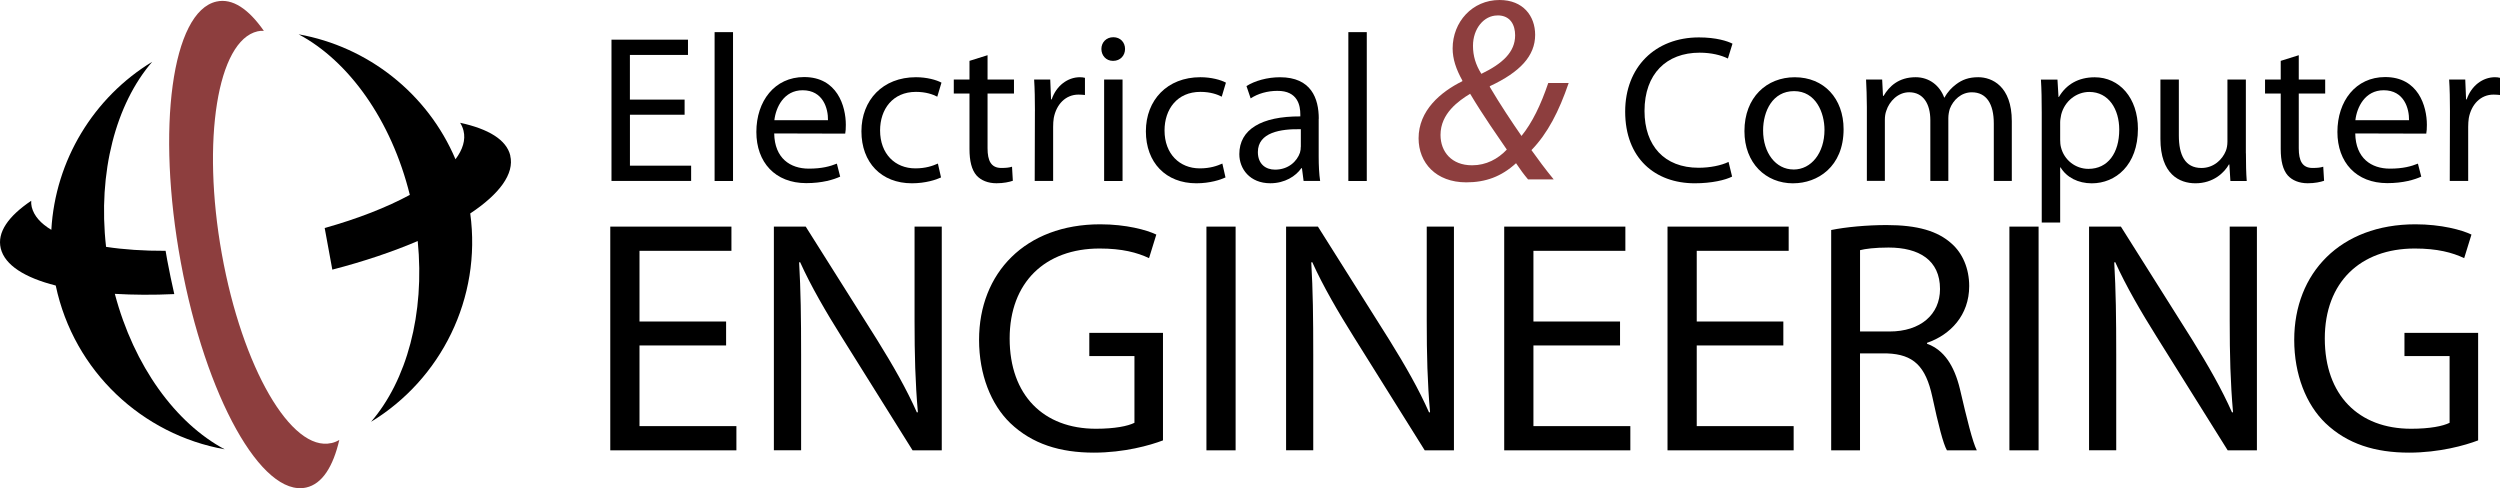 <?xml version="1.0" encoding="UTF-8" standalone="no"?>
<svg
   xmlns:dc="http://purl.org/dc/elements/1.1/"
   xmlns:cc="http://web.resource.org/cc/"
   xmlns:rdf="http://www.w3.org/1999/02/22-rdf-syntax-ns#"
   xmlns:svg="http://www.w3.org/2000/svg"
   xmlns="http://www.w3.org/2000/svg"
   xmlns:sodipodi="http://sodipodi.sourceforge.net/DTD/sodipodi-0.dtd"
   xmlns:inkscape="http://www.inkscape.org/namespaces/inkscape"
   width="300.495"
   height="58.678"
   id="svg2185"
   sodipodi:version="0.32"
   inkscape:version="0.45.1"
   sodipodi:docname="ECE_Red_Black.svg"
   sodipodi:docbase="/home/paulini/logos"
   inkscape:output_extension="org.inkscape.output.svg.inkscape">
  <sodipodi:namedview
     inkscape:window-height="638"
     inkscape:window-width="872"
     inkscape:pageshadow="2"
     inkscape:pageopacity="0.0"
     guidetolerance="10.0"
     gridtolerance="10.0"
     objecttolerance="10.0"
     borderopacity="1.0"
     bordercolor="#666666"
     pagecolor="#ffffff"
     id="base"
     inkscape:zoom="2.5890614"
     inkscape:cx="150.2475"
     inkscape:cy="29.339251"
     inkscape:window-x="221"
     inkscape:window-y="219"
     inkscape:current-layer="svg2185" />
  <defs
     id="defs2187">
    <marker
       id="ArrowEnd"
       viewBox="0 0 10 10"
       refX="0"
       refY="5"
       markerUnits="strokeWidth"
       markerWidth="4"
       markerHeight="3"
       orient="auto">
      <path
         d="M 0 0 L 10 5 L 0 10 z"
         id="path2190" />
    </marker>
    <marker
       id="ArrowStart"
       viewBox="0 0 10 10"
       refX="10"
       refY="5"
       markerUnits="strokeWidth"
       markerWidth="4"
       markerHeight="3"
       orient="auto">
      <path
         d="M 10 0 L 0 5 L 10 10 z"
         id="path2193" />
    </marker>
  </defs>
  <g
     id="g2195">
    <path
       style="stroke:none; fill-rule:evenodd; fill:#000000"
       d="M 27.003 54.004C 21.128 50.875 16.104 44.023 13.803 35.32C 16.01 35.449 18.405 35.469 20.948 35.348C 20.647 34.023 20.362 32.668 20.104 31.289C 20.034 30.91 19.971 30.531 19.905 30.148C 17.284 30.16 14.874 29.996 12.749 29.672C 11.733 20.707 13.936 12.476 18.296 7.426C 11.245 11.711 6.643 19.273 6.171 27.625C 4.901 26.871 4.081 25.949 3.815 24.887C 3.753 24.629 3.737 24.375 3.753 24.133C 1.01 25.98 -0.376 27.93 0.089 29.852C 0.573 31.867 2.983 33.379 6.698 34.32C 8.885 44.664 17.131 52.246 27.014 54.008"
       id="path2197" />
    <path
       style="stroke:none; fill-rule:evenodd; fill:#000000"
       d="M 61.339 18.707C 60.878 16.785 58.694 15.492 55.307 14.758C 55.487 15.043 55.628 15.359 55.714 15.711C 55.987 16.812 55.62 17.977 54.749 19.145C 51.389 11.226 44.225 5.613 35.897 4.125C 41.913 7.324 47.038 14.43 49.26 23.426C 46.507 24.914 43.018 26.289 39.026 27.406C 39.061 27.594 39.096 27.789 39.132 27.98C 39.409 29.48 39.682 30.957 39.944 32.41C 43.753 31.422 47.221 30.25 50.21 28.973C 51.081 37.734 48.878 45.746 44.6 50.699C 52.995 45.594 57.913 35.855 56.522 25.656C 60.026 23.328 61.858 20.887 61.327 18.695"
       id="path2199" />
    <path
       style="stroke:none; fill-rule:evenodd; fill:#8d3e3e"
       d="M 39.835 53.254C 35.014 54.363 29.112 44.188 26.663 30.523C 24.213 16.855 26.139 4.875 30.96 3.766C 31.217 3.703 31.471 3.691 31.713 3.707C 29.881 1.086 27.944 -0.246 26.018 0.188C 20.674 1.379 18.756 15.422 21.737 31.555C 24.713 47.684 31.463 59.789 36.807 58.598C 38.729 58.168 40.034 56.098 40.784 52.879C 40.499 53.047 40.182 53.18 39.831 53.262"
       id="path2201" />
    <path
       style="stroke:none; fill-rule:evenodd; fill:#000000"
       d="M 82.292 13.793L 75.717 13.793L 75.717 19.914L 83.073 19.914L 83.073 21.75L 73.499 21.75L 73.499 4.766L 82.694 4.766L 82.694 6.605L 75.713 6.605L 75.713 11.973L 82.288 11.973L 82.288 13.785"
       id="path2203" />
    <path
       style="stroke:none; fill-rule:evenodd; fill:#000000"
       d="M 85.893 21.754L 88.108 21.754L 88.108 3.863L 85.893 3.863L 85.893 21.754z"
       id="path2205" />
    <path
       style="stroke:none; fill-rule:evenodd; fill:#000000"
       d="M 93.077 14.449C 93.253 12.914 94.21 10.848 96.475 10.848C 98.944 10.848 99.549 13.062 99.522 14.449L 93.073 14.449L 93.077 14.449zM 101.593 16.059C 101.643 15.809 101.667 15.457 101.667 15.004C 101.667 12.762 100.635 9.262 96.655 9.262C 93.104 9.262 90.913 12.156 90.913 15.863C 90.913 19.516 93.178 22.012 96.909 22.012C 98.846 22.012 100.206 21.586 100.987 21.23L 100.589 19.668C 99.784 19.992 98.799 20.27 97.213 20.27C 94.999 20.27 93.108 19.035 93.057 16.039L 101.596 16.062"
       id="path2207" />
    <path
       style="stroke:none; fill-rule:evenodd; fill:#000000"
       d="M 113.112 21.328C 112.534 21.602 111.249 22.031 109.612 22.031C 105.932 22.031 103.542 19.539 103.542 15.781C 103.542 12.027 106.108 9.281 110.093 9.281C 111.401 9.281 112.561 9.605 113.163 9.934L 112.659 11.621C 112.132 11.348 111.3 11.043 110.093 11.043C 107.296 11.043 105.784 13.133 105.784 15.68C 105.784 18.5 107.596 20.238 110.014 20.238C 111.272 20.238 112.104 19.938 112.733 19.66L 113.108 21.32"
       id="path2209" />
    <path
       style="stroke:none; fill-rule:evenodd; fill:#000000"
       d="M 118.702 6.637L 118.702 9.559L 121.878 9.559L 121.878 11.246L 118.702 11.246L 118.702 17.82C 118.702 19.332 119.128 20.188 120.362 20.188C 120.964 20.188 121.315 20.141 121.643 20.039L 121.741 21.727C 121.315 21.875 120.635 22.027 119.776 22.027C 118.745 22.027 117.913 21.676 117.385 21.098C 116.784 20.418 116.53 19.336 116.53 17.898L 116.53 11.246L 114.643 11.246L 114.643 9.559L 116.53 9.559L 116.53 7.316L 118.694 6.637"
       id="path2211" />
    <path
       style="stroke:none; fill-rule:evenodd; fill:#000000"
       d="M 124.397 13.363C 124.397 11.93 124.374 10.695 124.3 9.559L 126.237 9.559L 126.335 11.949L 126.409 11.949C 126.96 10.312 128.323 9.281 129.807 9.281C 130.03 9.281 130.21 9.305 130.409 9.355L 130.409 11.418C 130.159 11.395 129.932 11.371 129.632 11.371C 128.073 11.371 126.964 12.555 126.659 14.191C 126.608 14.516 126.585 14.871 126.585 15.25L 126.585 21.75L 124.37 21.75L 124.393 13.359"
       id="path2213" />
    <path
       style="stroke:none; fill-rule:evenodd; fill:#000000"
       d="M 132.714 21.754L 132.714 9.559L 134.928 9.559L 134.928 21.754L 132.714 21.754zM 133.772 7.316C 132.944 7.316 132.385 6.664 132.385 5.883C 132.385 5.105 132.964 4.473 133.819 4.473C 134.675 4.473 135.229 5.101 135.229 5.883C 135.229 6.66 134.675 7.316 133.796 7.316L 133.772 7.316"
       id="path2215" />
    <path
       style="stroke:none; fill-rule:evenodd; fill:#000000"
       d="M 147.303 21.328C 146.725 21.602 145.44 22.031 143.803 22.031C 140.128 22.031 137.733 19.539 137.733 15.781C 137.733 12.027 140.3 9.281 144.284 9.281C 145.593 9.281 146.753 9.605 147.354 9.934L 146.85 11.621C 146.323 11.348 145.491 11.043 144.284 11.043C 141.487 11.043 139.975 13.133 139.975 15.68C 139.975 18.5 141.788 20.238 144.206 20.238C 145.464 20.238 146.296 19.938 146.925 19.66L 147.3 21.32"
       id="path2217" />
    <path
       style="stroke:none; fill-rule:evenodd; fill:#000000"
       d="M 156.35 17.648C 156.35 17.875 156.327 18.125 156.253 18.352C 155.901 19.383 154.87 20.391 153.257 20.391C 152.151 20.391 151.194 19.738 151.194 18.277C 151.194 15.91 153.94 15.48 156.358 15.531L 156.358 17.645L 156.35 17.648zM 158.514 14.273C 158.514 11.832 157.608 9.285 153.854 9.285C 152.319 9.285 150.831 9.711 149.823 10.344L 150.327 11.828C 151.182 11.25 152.366 10.922 153.526 10.922C 156.018 10.898 156.296 12.734 156.296 13.742L 156.296 13.992C 151.585 13.969 148.964 15.578 148.964 18.527C 148.964 20.289 150.221 22.027 152.69 22.027C 154.428 22.027 155.761 21.172 156.417 20.215L 156.491 20.215L 156.69 21.75L 158.678 21.75C 158.553 20.922 158.503 19.887 158.503 18.828L 158.503 14.27"
       id="path2219" />
    <path
       style="stroke:none; fill-rule:evenodd; fill:#000000"
       d="M 162.069 21.754L 164.284 21.754L 164.284 3.863L 162.069 3.863L 162.069 21.754z"
       id="path2221" />
    <path
       style="stroke:none; fill-rule:evenodd; fill:#000000"
       d="M 208.19 21.227C 207.409 21.629 205.772 22.031 203.706 22.031C 198.921 22.031 195.343 19.008 195.343 13.414C 195.343 8.074 198.944 4.496 204.21 4.496C 206.3 4.496 207.659 4.949 208.241 5.25L 207.69 7.035C 206.885 6.633 205.702 6.332 204.292 6.332C 200.311 6.332 197.667 8.875 197.667 13.336C 197.667 17.52 200.057 20.164 204.167 20.164C 205.526 20.164 206.885 19.891 207.768 19.461L 208.194 21.223"
       id="path2223" />
    <path
       style="stroke:none; fill-rule:evenodd; fill:#000000"
       d="M 215.573 20.371C 213.432 20.371 211.921 18.355 211.921 15.688C 211.921 13.371 213.053 10.953 215.647 10.953C 218.264 10.953 219.3 13.547 219.3 15.613C 219.3 18.383 217.714 20.375 215.596 20.375L 215.573 20.375L 215.573 20.371zM 215.55 22.031C 218.444 22.031 221.596 20.066 221.596 15.531C 221.596 11.828 219.229 9.285 215.725 9.285C 212.374 9.285 209.678 11.676 209.678 15.762C 209.678 19.613 212.245 22.035 215.522 22.035L 215.546 22.035"
       id="path2225" />
    <path
       style="stroke:none; fill-rule:evenodd; fill:#000000"
       d="M 224.393 12.859C 224.393 11.578 224.343 10.566 224.296 9.559L 226.233 9.559L 226.331 11.523L 226.405 11.523C 227.085 10.367 228.218 9.281 230.261 9.281C 231.897 9.281 233.155 10.289 233.686 11.723L 233.733 11.723C 234.108 11.02 234.612 10.516 235.116 10.137C 235.846 9.586 236.628 9.281 237.784 9.281C 239.421 9.281 241.815 10.34 241.815 14.57L 241.815 21.75L 239.651 21.75L 239.651 14.848C 239.651 12.48 238.768 11.094 237.007 11.094C 235.725 11.094 234.768 12.023 234.362 13.082C 234.264 13.406 234.186 13.812 234.186 14.188L 234.186 21.746L 232.022 21.746L 232.022 14.441C 232.022 12.476 231.167 11.09 229.479 11.09C 228.12 11.09 227.085 12.195 226.733 13.305C 226.608 13.629 226.557 14.008 226.557 14.387L 226.557 21.742L 224.393 21.742L 224.393 12.848"
       id="path2227" />
    <path
       style="stroke:none; fill-rule:evenodd; fill:#000000"
       d="M 247.628 14.676C 247.628 14.402 247.702 14.074 247.753 13.77C 248.178 12.109 249.616 11.051 251.128 11.051C 253.471 11.051 254.729 13.141 254.729 15.586C 254.729 18.383 253.37 20.297 251.026 20.297C 249.468 20.297 248.104 19.238 247.725 17.703C 247.651 17.43 247.628 17.102 247.628 16.797L 247.628 14.684L 247.628 14.676zM 245.413 26.746L 247.628 26.746L 247.628 20.121L 247.678 20.121C 248.405 21.328 249.792 22.035 251.432 22.035C 254.276 22.035 256.975 19.867 256.975 15.484C 256.975 11.781 254.761 9.289 251.784 9.289C 249.819 9.289 248.358 10.145 247.475 11.656L 247.428 11.656L 247.303 9.566L 245.315 9.566C 245.389 10.723 245.413 11.984 245.413 13.547L 245.413 26.75"
       id="path2229" />
    <path
       style="stroke:none; fill-rule:evenodd; fill:#000000"
       d="M 269.956 18.43C 269.956 19.688 269.979 20.797 270.053 21.754L 268.089 21.754L 267.964 19.766L 267.913 19.766C 267.362 20.746 266.05 22.031 263.885 22.031C 261.971 22.031 259.678 20.949 259.678 16.691L 259.678 9.562L 261.893 9.562L 261.893 16.289C 261.893 18.605 262.62 20.191 264.612 20.191C 266.096 20.191 267.132 19.16 267.534 18.152C 267.659 17.852 267.733 17.449 267.733 17.02L 267.733 9.562L 269.948 9.562L 269.948 18.43"
       id="path2231" />
    <path
       style="stroke:none; fill-rule:evenodd; fill:#000000"
       d="M 276.307 6.637L 276.307 9.559L 279.483 9.559L 279.483 11.246L 276.307 11.246L 276.307 17.82C 276.307 19.332 276.733 20.188 277.968 20.188C 278.569 20.188 278.925 20.141 279.249 20.039L 279.35 21.727C 278.925 21.875 278.241 22.027 277.385 22.027C 276.354 22.027 275.522 21.676 274.995 21.098C 274.393 20.418 274.139 19.336 274.139 17.898L 274.139 11.246L 272.253 11.246L 272.253 9.559L 274.139 9.559L 274.139 7.316L 276.303 6.637"
       id="path2233" />
    <path
       style="stroke:none; fill-rule:evenodd; fill:#000000"
       d="M 283.112 14.449C 283.288 12.914 284.245 10.848 286.514 10.848C 288.983 10.848 289.585 13.062 289.561 14.449L 283.112 14.449zM 291.632 16.059C 291.682 15.809 291.706 15.457 291.706 15.004C 291.706 12.762 290.675 9.262 286.694 9.262C 283.143 9.262 280.952 12.156 280.952 15.863C 280.952 19.516 283.218 22.012 286.948 22.012C 288.885 22.012 290.249 21.586 291.03 21.23L 290.628 19.668C 289.823 19.992 288.843 20.27 287.253 20.27C 285.038 20.27 283.147 19.035 283.096 16.039L 291.639 16.062"
       id="path2235" />
    <path
       style="stroke:none; fill-rule:evenodd; fill:#000000"
       d="M 294.479 13.363C 294.479 11.93 294.456 10.695 294.382 9.559L 296.319 9.559L 296.417 11.949L 296.491 11.949C 297.046 10.312 298.405 9.281 299.893 9.281C 300.116 9.281 300.296 9.305 300.495 9.355L 300.495 11.418C 300.245 11.395 300.018 11.371 299.718 11.371C 298.155 11.371 297.05 12.555 296.745 14.191C 296.698 14.516 296.671 14.871 296.671 15.25L 296.671 21.75L 294.456 21.75L 294.479 13.359"
       id="path2237" />
    <path
       style="stroke:none; fill-rule:evenodd; fill:#000000"
       d="M 87.276 41.523L 76.866 41.523L 76.866 51.219L 88.514 51.219L 88.514 54.129L 73.354 54.129L 73.354 27.238L 87.917 27.238L 87.917 30.148L 76.866 30.148L 76.866 38.645L 87.276 38.645L 87.276 41.516"
       id="path2239" />
    <path
       style="stroke:none; fill-rule:evenodd; fill:#000000"
       d="M 93.018 54.129L 93.018 27.238L 96.846 27.238L 105.425 40.844C 107.378 43.992 108.975 46.785 110.21 49.578L 110.327 49.539C 110.011 45.949 109.928 42.68 109.928 38.527L 109.928 27.238L 113.198 27.238L 113.198 54.129L 109.69 54.129L 101.155 40.484C 99.28 37.492 97.487 34.422 96.171 31.508L 96.053 31.543C 96.249 34.934 96.292 38.164 96.292 42.633L 96.292 54.121L 93.022 54.121"
       id="path2241" />
    <path
       style="stroke:none; fill-rule:evenodd; fill:#000000"
       d="M 139.784 52.934C 138.229 53.531 135.116 54.406 131.487 54.406C 127.421 54.406 124.069 53.371 121.432 50.855C 119.12 48.625 117.682 45.031 117.682 40.844C 117.682 32.824 123.229 26.961 132.245 26.961C 135.354 26.961 137.831 27.637 138.987 28.195L 138.112 31.027C 136.678 30.352 134.882 29.871 132.171 29.871C 125.628 29.871 121.358 33.938 121.358 40.684C 121.358 47.504 125.425 51.535 131.729 51.535C 134.003 51.535 135.557 51.219 136.358 50.82L 136.358 42.801L 130.932 42.801L 130.932 40.008L 139.788 40.008L 139.788 52.934"
       id="path2243" />
    <path
       style="stroke:none; fill-rule:evenodd; fill:#000000"
       d="M 145.011 54.129L 148.518 54.129L 148.518 27.238L 145.011 27.238L 145.011 54.129z"
       id="path2245" />
    <path
       style="stroke:none; fill-rule:evenodd; fill:#000000"
       d="M 154.585 54.129L 154.585 27.238L 158.413 27.238L 166.987 40.844C 168.94 43.992 170.538 46.785 171.772 49.578L 171.889 49.539C 171.573 45.949 171.491 42.68 171.491 38.527L 171.491 27.238L 174.761 27.238L 174.761 54.129L 171.249 54.129L 162.714 40.484C 160.839 37.492 159.046 34.422 157.729 31.508L 157.612 31.543C 157.811 34.934 157.85 38.164 157.85 42.633L 157.85 54.121L 154.581 54.121"
       id="path2247" />
    <path
       style="stroke:none; fill-rule:evenodd; fill:#000000"
       d="M 194.725 41.523L 184.315 41.523L 184.315 51.219L 195.964 51.219L 195.964 54.129L 180.803 54.129L 180.803 27.238L 195.366 27.238L 195.366 30.148L 184.315 30.148L 184.315 38.645L 194.725 38.645L 194.725 41.516"
       id="path2249" />
    <path
       style="stroke:none; fill-rule:evenodd; fill:#000000"
       d="M 214.354 41.523L 203.944 41.523L 203.944 51.219L 215.593 51.219L 215.593 54.129L 200.432 54.129L 200.432 27.238L 214.995 27.238L 214.995 30.148L 203.944 30.148L 203.944 38.645L 214.354 38.645L 214.354 41.516"
       id="path2251" />
    <path
       style="stroke:none; fill-rule:evenodd; fill:#000000"
       d="M 223.573 30.07C 224.171 29.914 225.327 29.754 227.003 29.754C 230.671 29.754 233.186 31.27 233.186 34.738C 233.186 37.809 230.835 39.844 227.124 39.844L 223.573 39.844L 223.573 30.07zM 220.1 54.129L 223.569 54.129L 223.569 42.48L 226.839 42.48C 229.987 42.598 231.464 43.996 232.264 47.707C 232.983 51.059 233.577 53.371 234.018 54.129L 237.608 54.129C 237.093 53.094 236.452 50.5 235.577 46.75C 234.901 43.957 233.663 42.043 231.628 41.324L 231.628 41.207C 234.421 40.25 236.694 37.898 236.694 34.387C 236.694 32.273 235.897 30.438 234.581 29.281C 232.905 27.766 230.475 27.051 226.764 27.051C 224.413 27.051 221.858 27.289 220.104 27.648L 220.104 54.141"
       id="path2253" />
    <path
       style="stroke:none; fill-rule:evenodd; fill:#000000"
       d="M 241.526 54.129L 245.034 54.129L 245.034 27.238L 241.526 27.238L 241.526 54.129z"
       id="path2255" />
    <path
       style="stroke:none; fill-rule:evenodd; fill:#000000"
       d="M 251.1 54.129L 251.1 27.238L 254.928 27.238L 263.503 40.844C 265.456 43.992 267.053 46.785 268.288 49.578L 268.405 49.539C 268.089 45.949 268.007 42.68 268.007 38.527L 268.007 27.238L 271.276 27.238L 271.276 54.129L 267.764 54.129L 259.229 40.484C 257.354 37.492 255.561 34.422 254.245 31.508L 254.128 31.543C 254.323 34.934 254.366 38.164 254.366 42.633L 254.366 54.121L 251.096 54.121"
       id="path2257" />
    <path
       style="stroke:none; fill-rule:evenodd; fill:#000000"
       d="M 297.862 52.934C 296.307 53.531 293.198 54.406 289.565 54.406C 285.499 54.406 282.143 53.371 279.511 50.855C 277.198 48.625 275.761 45.031 275.761 40.844C 275.761 32.824 281.303 26.961 290.323 26.961C 293.432 26.961 295.909 27.637 297.065 28.195L 296.19 31.027C 294.757 30.352 292.96 29.871 290.249 29.871C 283.706 29.871 279.436 33.938 279.436 40.684C 279.436 47.504 283.503 51.535 289.807 51.535C 292.081 51.535 293.635 51.219 294.436 50.82L 294.436 42.801L 289.011 42.801L 289.011 40.008L 297.866 40.008L 297.866 52.934"
       id="path2259" />
    <path
       style="stroke:none; fill-rule:evenodd; fill:#8d3e3e"
       d="M 176.925 19.867C 174.503 19.867 173.147 18.266 173.147 16.215C 173.147 13.637 175.319 12.121 176.706 11.27C 178.28 13.914 180.104 16.496 181.116 17.98C 180.046 19.113 178.628 19.867 176.96 19.867L 176.932 19.867L 176.925 19.867zM 186.753 21.566C 185.718 20.309 184.866 19.141 184.077 18.043C 186.03 16.027 187.385 13.383 188.55 9.98L 186.096 9.98C 185.186 12.656 184.175 14.734 182.882 16.34C 181.784 14.766 180.241 12.438 179.073 10.449L 179.073 10.359C 182.725 8.66 184.522 6.711 184.522 4.188C 184.522 1.918 183.073 0 180.241 0C 176.964 0 174.604 2.644 174.604 5.824C 174.604 7.082 175.011 8.309 175.768 9.668L 175.768 9.762C 173.155 11.051 170.511 13.285 170.511 16.625C 170.511 19.555 172.589 21.918 176.245 21.918C 178.573 21.918 180.46 21.227 182.225 19.617C 182.729 20.371 183.139 20.938 183.671 21.566L 186.757 21.566L 186.753 21.566zM 180.011 1.851C 181.553 1.851 182.116 3.012 182.116 4.246C 182.116 6.258 180.608 7.644 178.057 8.875C 177.366 7.777 177.05 6.707 177.05 5.508C 177.05 3.43 178.37 1.859 179.979 1.859L 180.011 1.859"
       id="path2261" />
  </g>
</svg>
